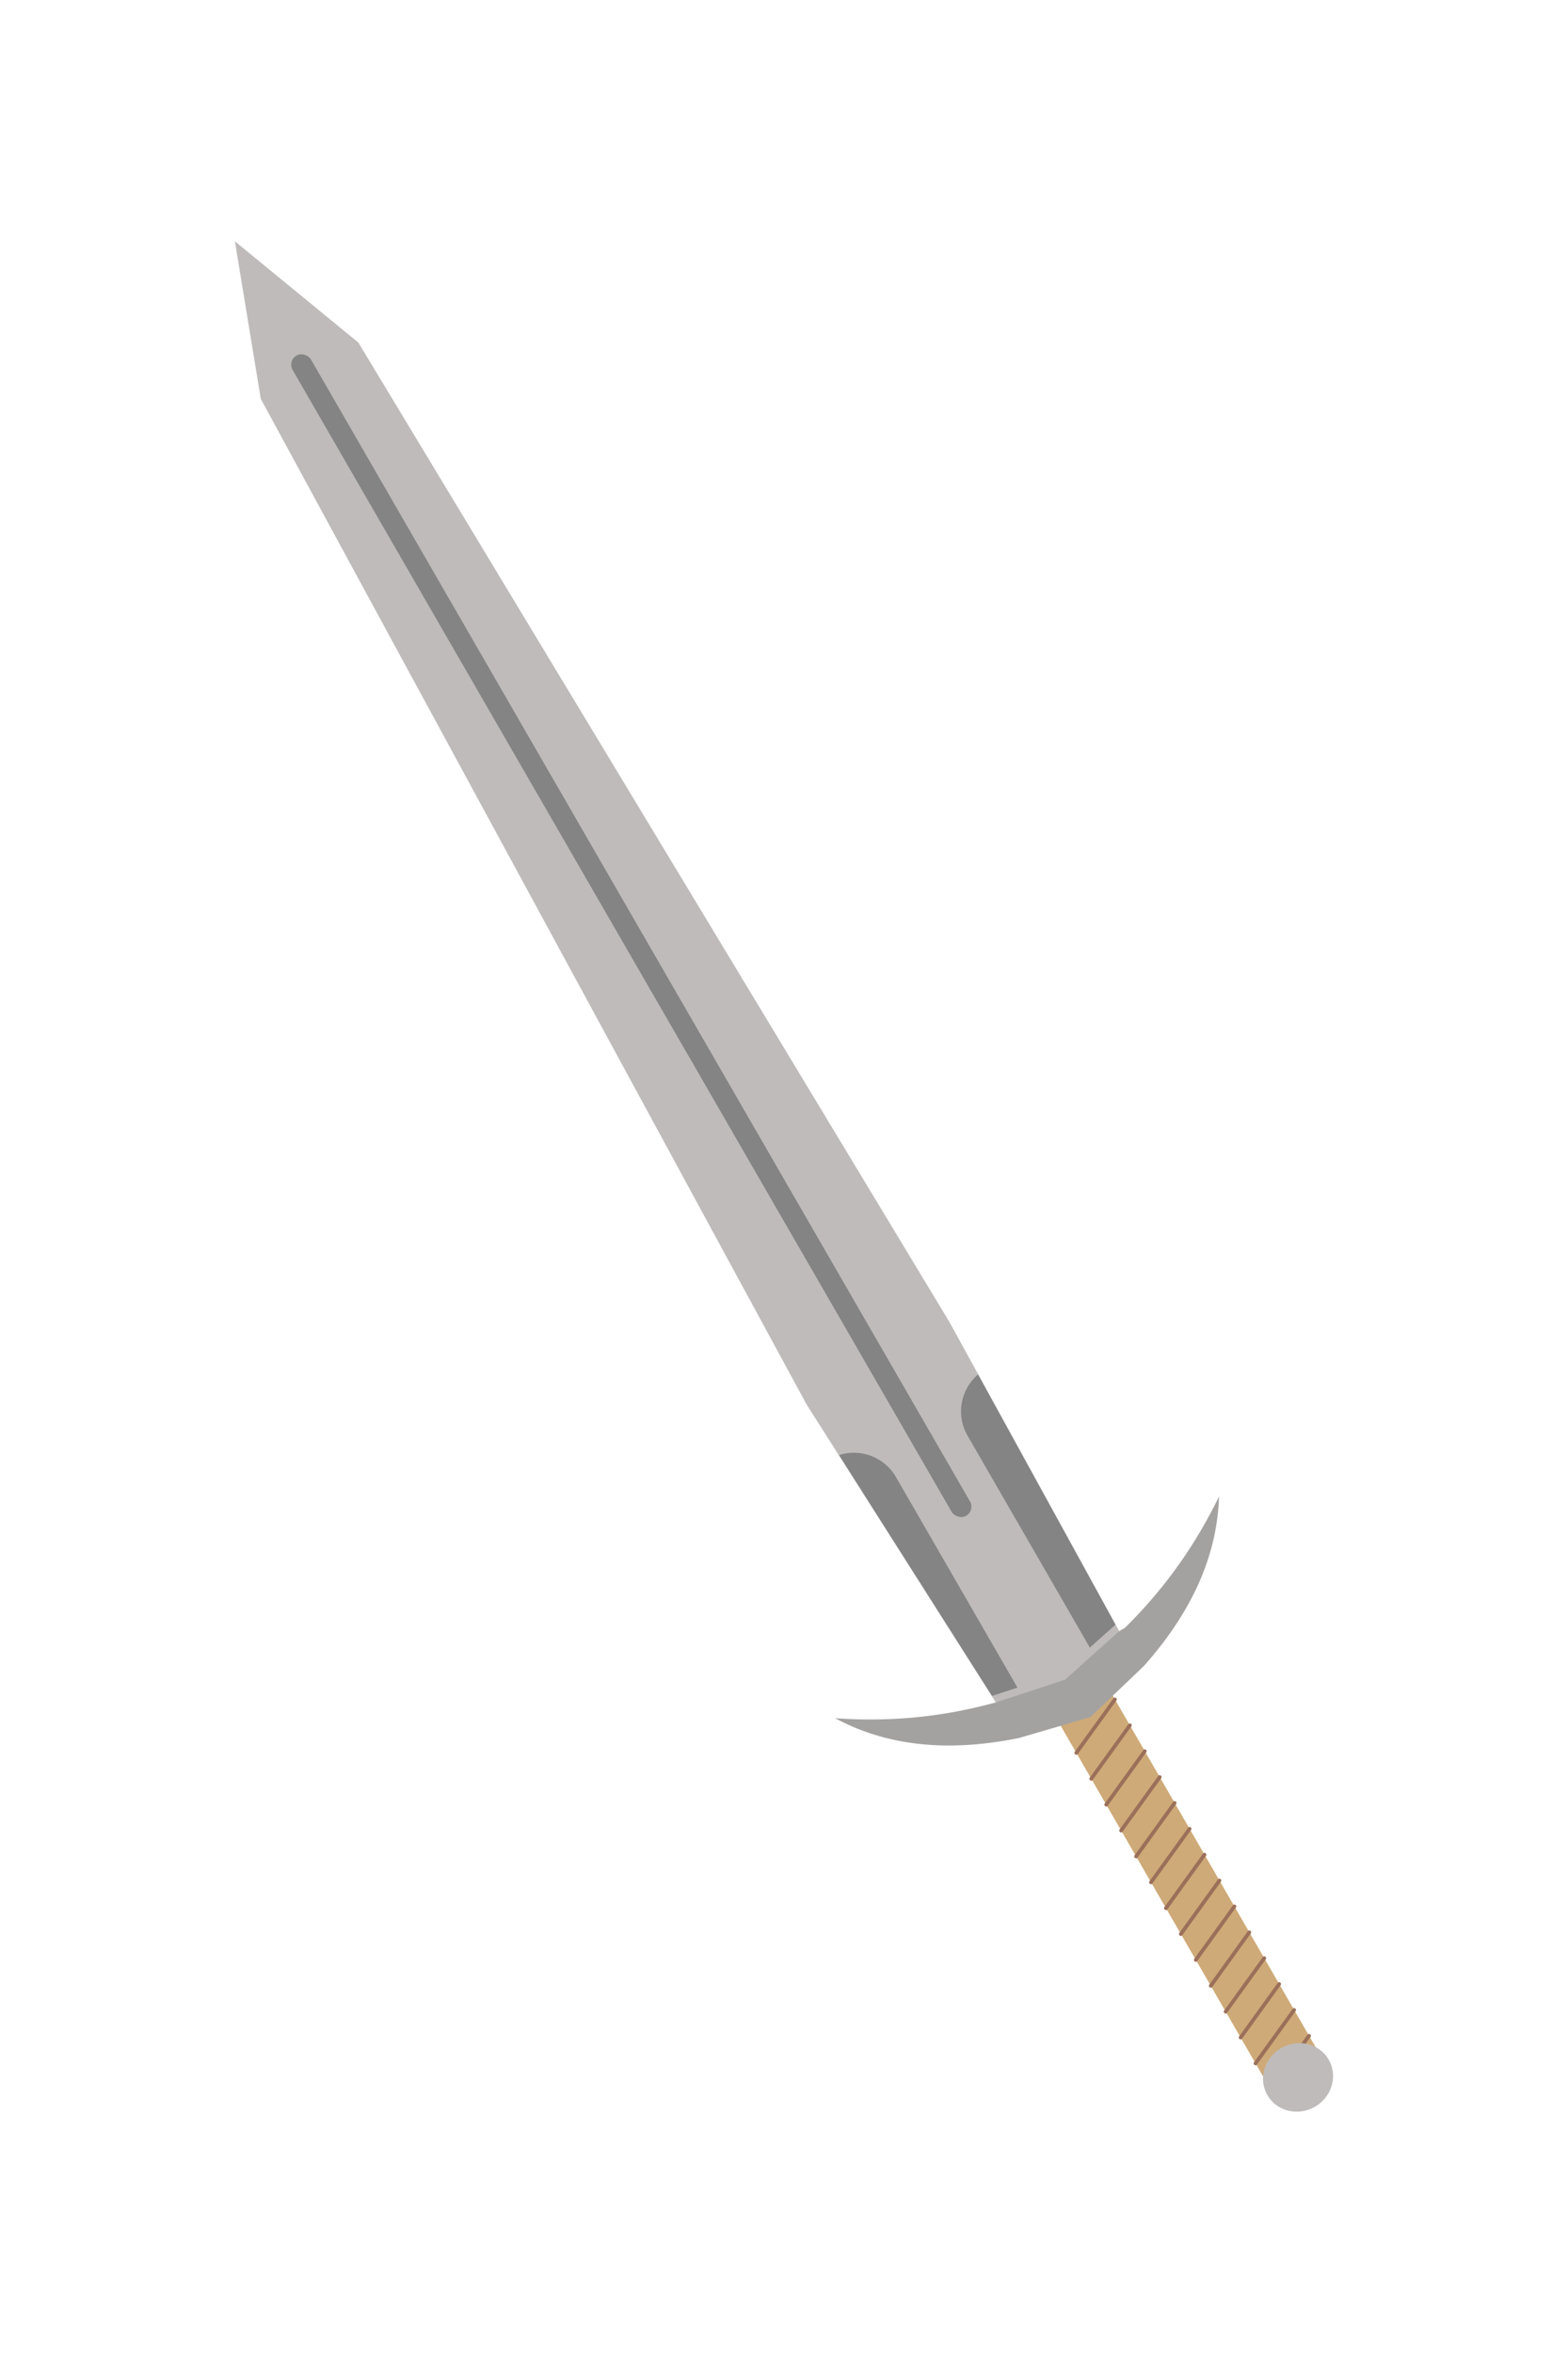 <?xml version="1.0" encoding="UTF-8"?>
<svg width="2400px" height="3600px" clip-rule="evenodd" fill-rule="evenodd" image-rendering="optimizeQuality" shape-rendering="geometricPrecision" text-rendering="geometricPrecision" viewBox="0 0 2400 3394.29" xmlns="http://www.w3.org/2000/svg">
 <defs>
  <style type="text/css">.str0 {stroke:#9B705A;stroke-width:5.714;stroke-linecap:round;stroke-linejoin:round} .fil4 {fill:none} .fil3 {fill:#848484} .fil1 {fill:#A4A2A1} .fil2 {fill:#BFBBBB} .fil0 {fill:#CEAA78}</style>
 </defs>
 <rect class="fil0" transform="matrix(.866 -.5 .858 1.486 1619.8 2531.1)" width="92.08" height="366.02"/>
 <path class="fil1" d="m1533 2496.7l180.14-104 8.754-5.055c65.297-64.488 110.33-131.88 143.99-200.91-2.617 82.718-35.136 169.28-114.74 259.01l-82.138 78.512-0.001 0.002-0.001 0.001-0.001 0.001h-0.003l-109.06 31.878c-117.51 24.069-208.73 8.952-281.68-30.139 76.61 5.361 157.49 0.059 245.99-24.245l8.754-5.055z"/>
 <polygon class="fil2" points="399.17 507.42 359.54 266.37 454 343.8 548.47 421.22 1453.4 1920.1 1713.1 2392.7 1630.1 2467 1524.2 2501.8 1234.8 2046.3"/>
 <rect class="fil3" transform="matrix(.866 -.5 .5 .866 439.81 449.17)" width="32.325" height="2049.9" rx="16.162" ry="16.162"/>
 <path class="fil3" d="m1497 2e3l210.34 382.83-39.199 35.094-187.33-324.46c-18.095-31.343-10.48-70.776 16.192-93.459zm60.344 479.12l-38.898 12.761-234.15-368.57c32.474-10.471 69.213 2.751 86.919 33.419l186.13 322.39z"/>
 <line class="fil4 str0" x1="1670.3" x2="1729.4" y1="2618.6" y2="2536.8"/>
 <line class="fil4 str0" x1="1647.4" x2="1706.5" y1="2579" y2="2497.2"/>
 <line class="fil4 str0" x1="1693.2" x2="1752.2" y1="2658.2" y2="2576.4"/>
 <line class="fil4 str0" x1="1716" x2="1775.1" y1="2697.8" y2="2616"/>
 <line class="fil4 str0" x1="1738.9" x2="1797.9" y1="2737.4" y2="2655.6"/>
 <line class="fil4 str0" x1="1761.7" x2="1820.8" y1="2777" y2="2695.2"/>
 <line class="fil4 str0" x1="1784.6" x2="1843.6" y1="2816.6" y2="2734.8"/>
 <line class="fil4 str0" x1="1807.4" x2="1866.5" y1="2856.2" y2="2774.3"/>
 <line class="fil4 str0" x1="1830.3" x2="1889.4" y1="2895.8" y2="2813.9"/>
 <line class="fil4 str0" x1="1853.2" x2="1912.2" y1="2935.4" y2="2853.5"/>
 <line class="fil4 str0" x1="1876" x2="1935.1" y1="2974.9" y2="2893.1"/>
 <line class="fil4 str0" x1="1898.9" x2="1957.9" y1="3014.5" y2="2932.7"/>
 <line class="fil4 str0" x1="1921.7" x2="1980.8" y1="3054.1" y2="2972.3"/>
 <line class="fil4 str0" x1="1975.5" x2="2003.6" y1="3050.9" y2="3011.9"/>
 <circle class="fil2" transform="matrix(.906 -.523 .5 .866 1986.8 3075.5)" r="51.832"/>
</svg>
